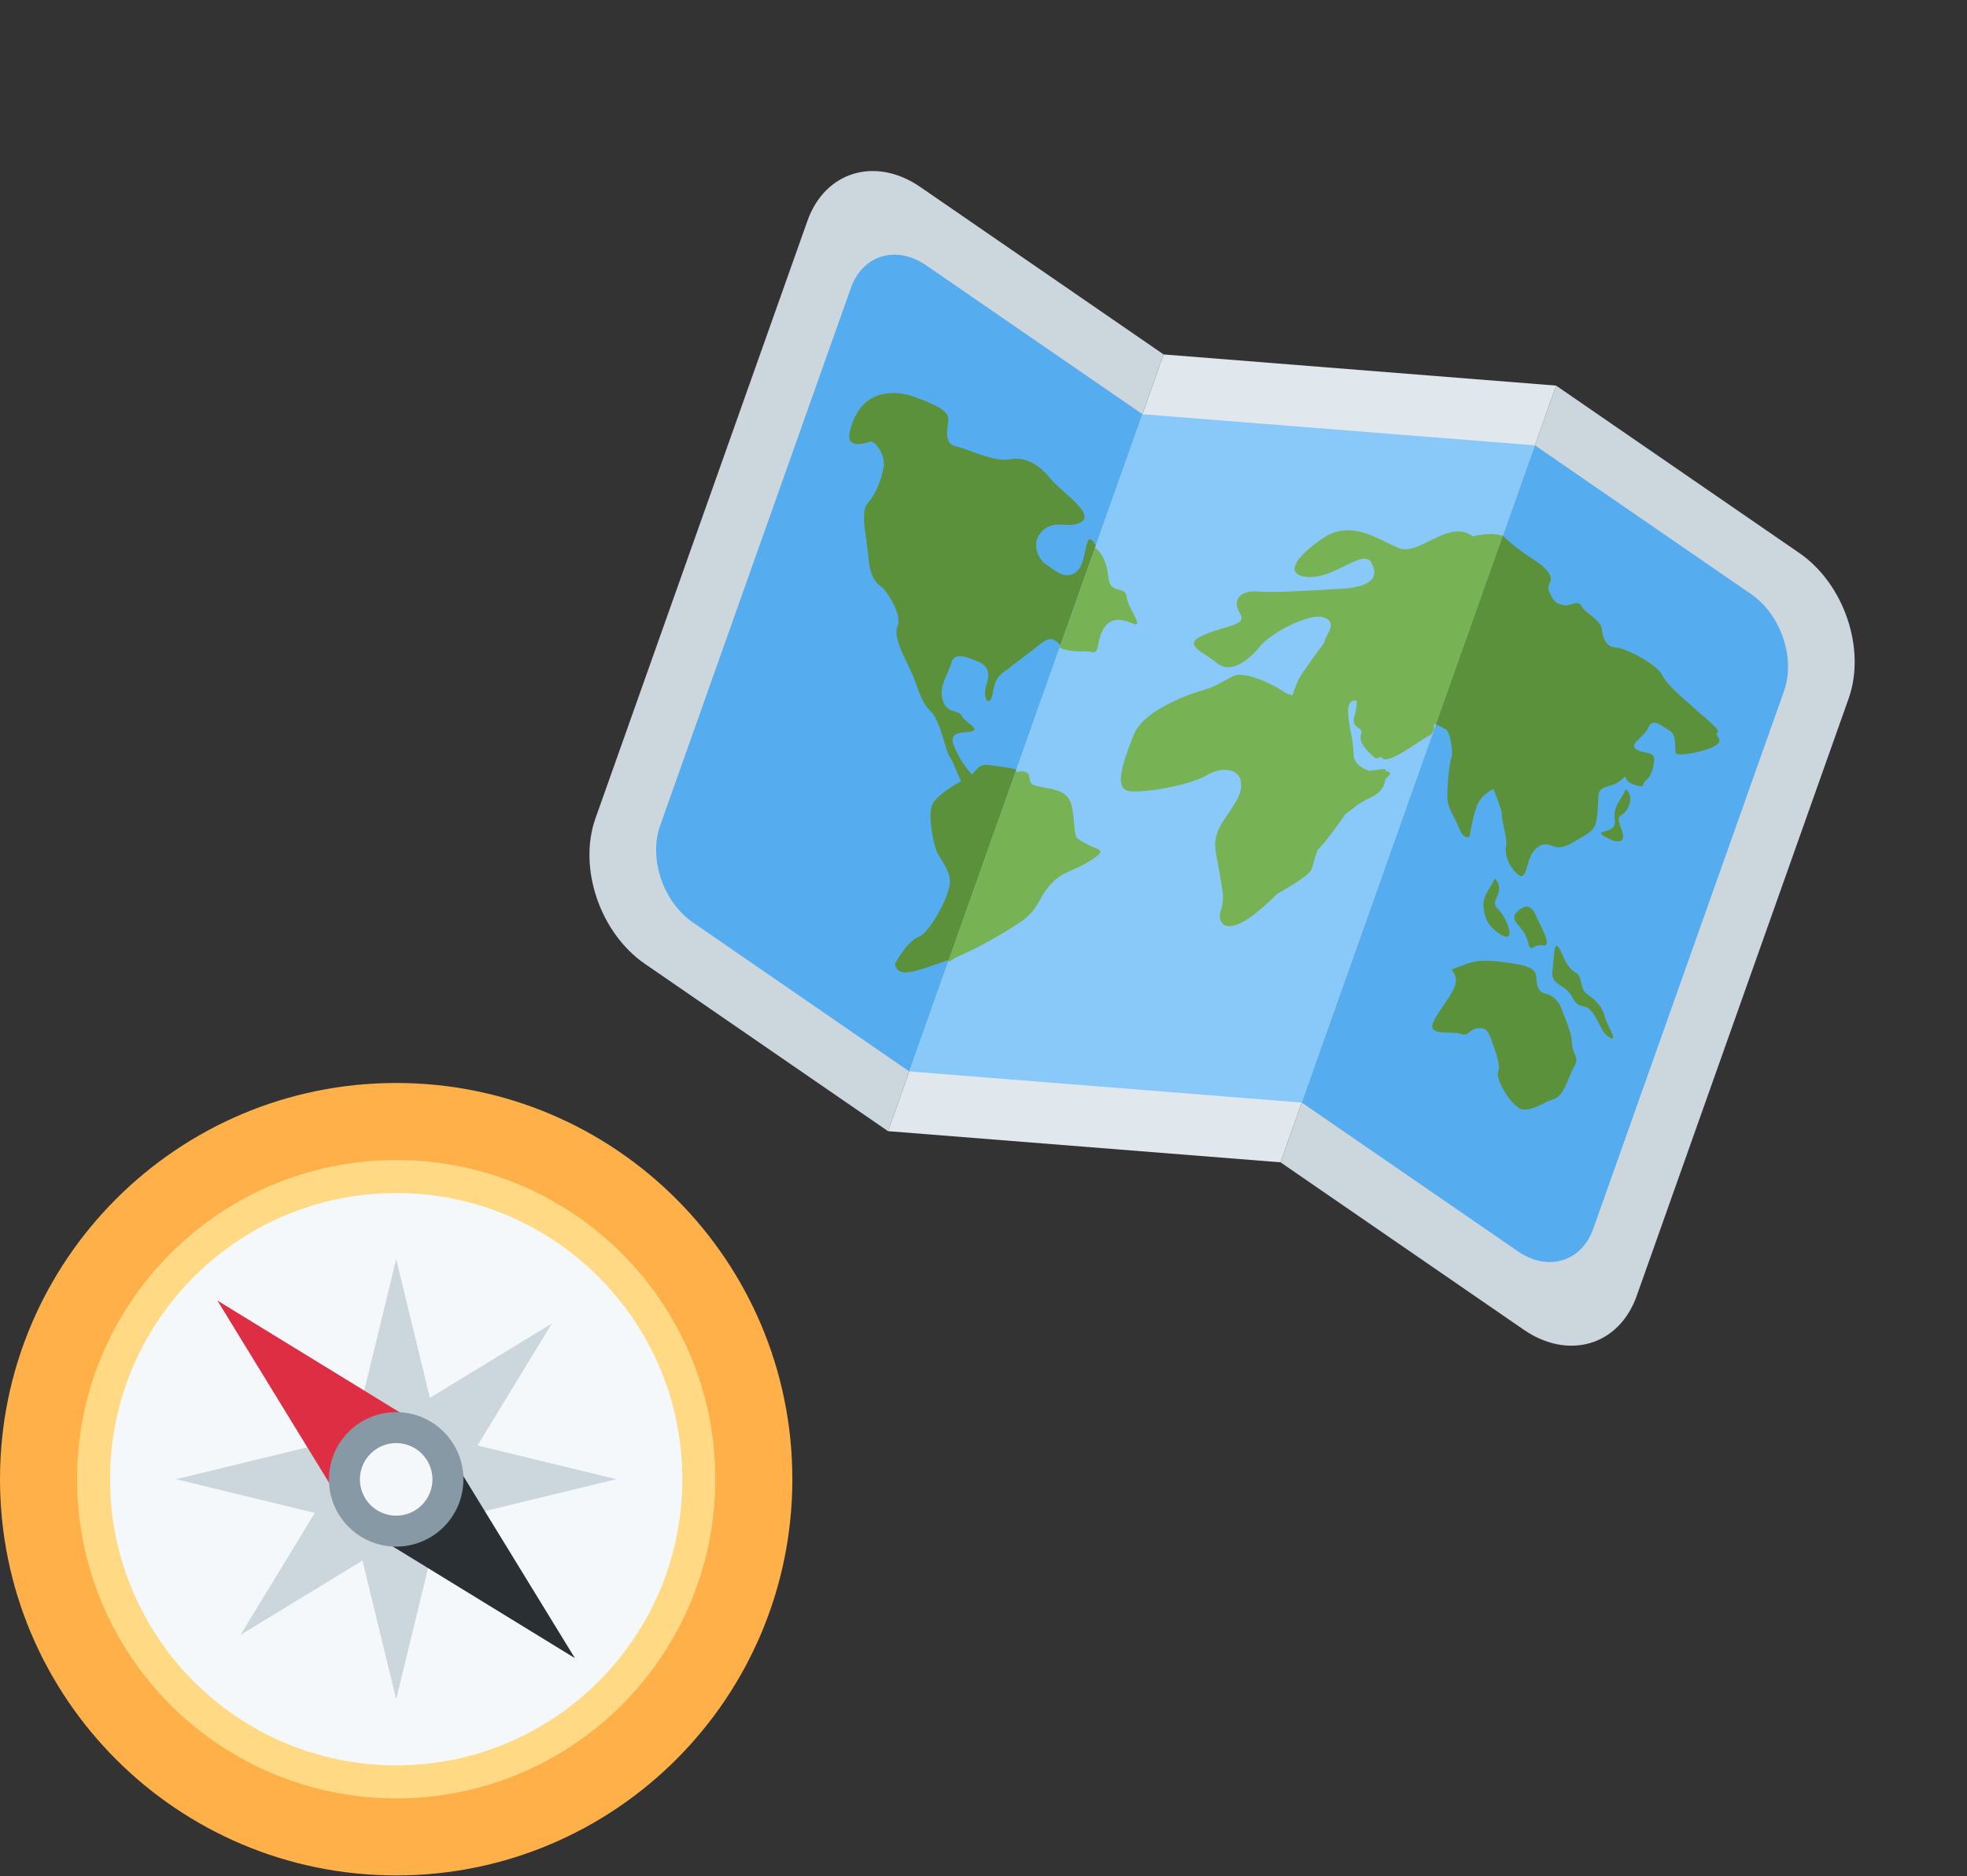 <svg width="302" height="288" viewBox="0 0 302 288" fill="none" xmlns="http://www.w3.org/2000/svg">
<rect x="0" y="0" width="302" height="288" fill="#333333" stroke="none"/>
<g clip-path="url(#clip0_1585_2612)">
<path d="M178.652 54.408L141.302 28.707C134.426 23.974 126.667 26.297 123.969 33.9L91.425 125.618C88.73 133.213 92.118 143.208 98.992 147.945L136.342 173.647L178.652 54.408ZM196.605 178.43L233.954 204.132C240.828 208.858 248.591 206.537 251.286 198.943L283.83 107.225C286.527 99.626 283.134 89.629 276.263 84.898L238.913 59.196L196.605 178.43Z" fill="#CCD6DD"/>
<path d="M196.606 178.428L136.343 173.644L178.652 54.411L238.914 59.194L196.606 178.428Z" fill="#E1E8ED"/>
<path d="M175.396 63.582L142.198 40.732C137.617 37.578 132.44 39.128 130.644 44.191L101.354 126.737C99.557 131.8 101.817 138.468 106.4 141.617L139.597 164.472L175.396 63.582ZM268.859 91.211L235.66 68.361L199.861 169.25L233.06 192.101C237.641 195.254 242.816 193.709 244.615 188.637L273.906 106.09C275.7 101.032 273.44 94.365 268.859 91.211Z" fill="#55ACEE"/>
<path d="M199.86 169.257L139.598 164.473L175.397 63.584L235.659 68.367L199.86 169.257Z" fill="#88C9F9"/>
<path d="M156.033 118.153C154.794 117.744 153.135 117.661 151.922 117.443C149.804 117.068 149.572 119.278 149.078 118.721C148.579 118.162 147.331 116.733 146.425 114.382C145.52 112.027 148.347 112.601 149.354 112.21C150.36 111.818 148.184 110.907 147.67 109.898C147.153 108.894 145.341 109.608 144.73 107.43C144.103 105.266 145.552 103.642 146.04 101.802C146.519 99.958 148.594 100.948 149.973 101.473C151.357 101.98 152.205 103.009 151.46 105.109C150.718 107.2 152.005 108.958 152.456 106.216C152.906 103.479 153.988 103.368 154.982 102.517C155.971 101.68 157.574 100.597 159.756 98.841C161.352 97.559 162.001 98.176 162.802 99.075L168.245 83.735C168.065 83.444 167.887 83.144 167.672 82.949C166.498 81.85 166.887 86.558 165.23 87.808C163.564 89.055 162.174 87.72 160.629 86.661C159.098 85.606 158.246 83.001 160.236 81.322C162.217 79.639 164.258 81.366 166.119 80.038C167.979 78.71 162.823 75.399 161.257 73.454C159.689 71.499 157.506 70.011 155.074 70.506C152.641 71.006 148.561 68.882 146.778 68.523C144.994 68.169 145.379 66.121 145.599 64.526C145.816 62.941 143.14 61.955 140.385 60.931C137.622 59.899 131.944 59.387 130.428 66.48C129.904 68.948 133.001 68.033 133.612 67.796C134.218 67.557 136.061 69.698 135.652 71.809C135.25 73.933 134.37 75.934 133.194 77.298C132.004 78.657 133.098 82.458 133.34 85.673C133.59 88.885 134.852 89.751 135.406 90.139C135.967 90.524 138.615 94.308 137.798 96.13C136.978 97.962 139.423 101.824 140.245 103.917C141.065 106.016 141.433 107.757 142.936 109.24C144.44 110.719 145.159 115.373 145.874 116.298C146.422 117.009 147.057 119.047 147.571 119.895C146.224 120.667 143.548 122.33 143.09 123.618C142.467 125.375 143.313 129.393 143.763 130.569C144.21 131.74 146.025 133.654 145.824 135.689C145.625 137.72 142.825 143.124 141.015 143.829C139.194 144.536 137.419 147.939 137.419 147.939C137.419 147.939 137.433 149.457 139.35 149.264C141.001 149.107 143.83 147.931 145.67 147.371L156.037 118.154L156.033 118.153Z" fill="#5C913B"/>
<path d="M163.923 99.818C163.439 99.728 163.046 99.569 162.676 99.432L168.119 84.092C169.178 84.804 169.952 86.379 170.164 88.618C170.409 91.333 172.826 89.904 172.944 91.536C173.058 93.166 175.724 96.436 174.053 95.76C172.376 95.088 170.642 94.591 169.457 96.474C168.261 98.362 168.936 100.388 167.642 100.105C166.35 99.817 165.714 100.154 163.923 99.818ZM166.756 129.521C164.877 128.472 165.148 128.831 164.851 125.752C164.561 122.67 164.084 121.643 161.168 121.058C158.252 120.472 158.273 120.733 157.989 119.088C157.867 118.384 157.017 118.32 155.907 118.51L145.541 147.722C146.14 147.345 146.664 147.031 147.021 146.868C150.114 145.503 153.259 143.784 156.423 141.706C159.589 139.622 159.302 137.956 161.286 135.784C163.277 133.609 164.771 133.835 167.479 132.07C170.198 130.298 168.637 130.581 166.756 129.521ZM220.462 111.195L230.736 82.24C230.546 82.193 230.405 82.184 230.208 82.13C229.231 81.84 227.777 81.964 226.114 82.329C226.012 82.267 225.93 82.181 225.828 82.119C222.003 79.859 217.85 85.51 214.602 84.084C211.345 82.655 207.366 79.74 203.072 82.647C198.783 85.55 197.019 88.399 200.966 88.581C204.913 88.763 209.301 84.181 210.534 86.353C211.767 88.525 210.691 90.131 205.838 90.392C200.983 90.657 195.712 91.018 193.031 90.805C190.349 90.591 189.158 92.188 190.354 94.099C191.555 96.012 188.583 95.903 184.906 97.433C181.233 98.953 184.743 100.018 186.768 101.733C188.792 103.448 191.411 101.713 193.407 99.277C195.391 96.841 201.192 94.186 203.027 94.718C204.862 95.251 204.504 96.26 203.506 97.996C203.331 98.301 203.343 98.47 203.332 98.647C201.674 100.847 200.234 102.866 199.533 104.042C199.194 104.619 198.82 105.602 198.441 106.727C198.04 106.605 197.567 106.526 197.302 106.328C195.503 105.024 191.084 102.986 189.431 103.757C187.776 104.538 186.725 105.389 184.916 105.888C183.106 106.377 175.573 108.893 174.064 112.798C172.551 116.696 170.861 121.11 173.377 121.44C175.894 121.77 182.742 120.498 185.273 119.011C187.802 117.518 190.346 118.116 190.535 120.073C190.714 122.041 189.699 123.127 187.781 126.087C185.845 129.055 186.719 130.682 187.14 133.439C187.572 136.194 188.13 137.792 187.457 139.69C186.786 141.58 188.064 143.639 192.105 140.705C193.407 139.773 194.774 138.523 196.121 137.188C198.759 135.703 201.145 134.205 201.38 133.396C201.764 132.081 201.99 131.371 202.286 130.495L203.061 129.634C204.12 128.497 205.38 126.605 206.6 124.926C206.649 124.892 206.688 124.87 206.731 124.849C208.366 123.689 208.154 123.531 210.621 122.326C212.271 121.517 212.619 120.391 212.706 119.565C213.472 118.933 213.776 118.499 212.937 118.433L212.857 118.426C212.848 118.422 212.803 118.505 212.807 118.48C212.944 117.759 211.857 118.159 210.268 118.344C208.953 117.918 207.78 117.12 207.804 115.569C207.838 113.537 206.664 110.022 207.047 108.402C207.128 108.219 207.196 108.057 207.295 107.85C207.418 107.708 207.554 107.601 207.755 107.559C207.965 107.52 208.147 107.543 208.325 107.58C208.333 108.156 208.215 108.982 207.965 109.848C207.308 112.078 209.452 111.388 208.961 112.773C208.468 114.163 210.591 115.892 211.101 116.362C211.244 116.495 211.576 116.391 211.989 116.171C212.113 116.272 212.211 116.42 212.356 116.492C213.644 117.11 218.185 113.48 219.372 112.972C219.994 112.702 220.287 111.907 220.165 111.219L220.462 111.195Z" fill="#77B255"/>
<path d="M229.821 137.698C228.862 139.63 230.338 138.92 231.453 141.918C232.566 144.936 230.335 143.555 229.613 142.897C228.895 142.229 228.13 141.694 227.801 139.579C227.461 137.439 228.932 136.392 229.472 134.869C229.472 134.869 230.785 135.769 229.821 137.698ZM232.947 134.156C234.461 135.55 234.254 132.131 235.435 130.696C236.619 129.278 237.483 129.523 238.571 129.934C239.65 130.328 240.817 129.745 241.868 129.096C242.912 128.439 244.661 127.743 244.996 126.421C245.331 125.099 245.304 124.041 245.396 122.21C245.5 120.388 247.444 121.037 248.855 119.766C250.257 118.493 248.855 119.766 250.798 120.415C252.747 121.065 251.984 120.536 252.602 119.929C253.228 119.33 253.744 118.646 253.956 116.899C254.173 115.153 252.422 115.838 251.218 115.013C250.018 114.19 252.396 113.237 253.092 111.651C253.791 110.061 255.182 111.54 256.327 112.153C257.47 112.76 257.108 114.929 257.286 115.576C257.476 116.222 261.985 115.359 263.411 114.44C264.826 113.522 263.031 112.802 263.704 112.463C264.371 112.126 261.354 109.889 260.225 108.807C259.116 107.727 256.108 105.451 255.237 103.686C254.372 101.918 249.528 99.461 248.044 99.394C246.57 99.315 246.094 97.963 245.926 96.546C245.752 95.131 243.263 94.067 242.815 93.031C242.368 91.994 241.16 93.099 240.129 92.904C239.109 92.722 238.734 92.631 237.929 91.044C237.133 89.46 238.899 89.472 237.618 87.727C236.378 86.058 234.186 85.57 230.738 82.234L220.464 111.19C221.161 111.509 221.822 111.858 222.05 112.016C222.594 112.39 223.172 115.373 222.829 116.34C222.486 117.308 222.206 120.395 222.219 122.294C222.224 124.186 223.322 125.298 224.034 127.162C224.737 129.022 225.618 128.431 225.618 128.431C225.618 128.431 226.021 125.765 226.706 123.835C227.396 121.89 229.296 121.134 229.296 121.134C229.296 121.134 230.681 124.507 230.603 125.135C230.514 125.764 231.466 128.828 231.237 129.883C230.999 130.929 231.435 132.772 232.947 134.156ZM245.906 128.076C246.62 128.742 250.104 130.449 248.99 127.446C247.874 124.437 248.991 125.902 249.948 123.975C250.907 122.044 249.59 121.143 249.59 121.143C249.05 122.665 247.584 123.725 247.921 125.848C248.249 127.978 245.183 127.407 245.906 128.076ZM246.356 155.968C246.109 154.76 245.052 153.517 243.722 152.653C242.401 151.792 243.173 149.98 241.81 149.223C240.451 148.456 239.949 146.554 239.498 145.758C238.5 144.031 238.671 146.544 238.36 148.964C238.052 151.374 240.257 150.907 241.392 153.065C242.531 155.225 243.186 153.785 244.413 155.32C245.638 156.844 245.745 158.477 247.159 159.279C248.572 160.085 246.613 157.18 246.356 155.968ZM234.525 144.376C235.073 146.646 235.185 144.832 236.863 145.123C238.532 145.41 236.441 142.077 235.861 140.642C235.28 139.207 234.424 138.578 233.007 139.882C231.394 141.37 233.983 142.108 234.525 144.376ZM241.349 160.113C241.289 158.347 240.133 156.001 239.734 154.842C239.319 153.698 238.375 152.749 237.354 152.557C236.331 152.354 235.931 151.577 235.887 150.172C235.834 148.78 234.936 148.632 234.225 148.323C233.524 148.012 230.404 147.581 228.526 147.488C226.655 147.408 225.654 147.77 224.215 148.318C221.942 149.164 223.264 148.523 223.525 150.262C223.778 151.994 220.933 154.847 220.037 156.992C219.137 159.135 223.087 158.234 224.28 158.699C225.471 159.183 225.44 158.135 226.607 157.903C227.783 157.675 228.417 157.879 228.982 159.634C229.554 161.412 230.451 163.31 230.008 164.557C229.569 165.795 232.292 170.257 233.9 170.337C235.509 170.402 236.861 169.282 238.561 168.712C240.261 168.154 240.755 165.236 241.672 163.786C242.603 162.34 241.4 161.861 241.349 160.113Z" fill="#5C913B"/>
</g>
<g clip-path="url(#clip1_1585_2612)">
<path d="M60.826 287.899C94.419 287.899 121.651 260.666 121.651 227.073C121.651 193.48 94.419 166.248 60.826 166.248C27.233 166.248 0 193.48 0 227.073C0 260.666 27.233 287.899 60.826 287.899Z" fill="#FFB049"/>
<path d="M60.826 276.072C87.887 276.072 109.824 254.135 109.824 227.074C109.824 200.013 87.887 178.075 60.826 178.075C33.765 178.075 11.828 200.013 11.828 227.074C11.828 254.135 33.765 276.072 60.826 276.072Z" fill="#FFD983"/>
<path d="M60.826 271.003C85.088 271.003 104.756 251.335 104.756 227.074C104.756 202.812 85.088 183.144 60.826 183.144C36.564 183.144 16.896 202.812 16.896 227.074C16.896 251.335 36.564 271.003 60.826 271.003Z" fill="#F5F8FA"/>
<path d="M60.826 193.281L65.999 214.584L84.72 203.179L73.315 221.9L94.618 227.073L73.315 232.247L84.72 250.968L65.999 239.563L60.826 260.865L55.652 239.563L36.931 250.968L48.336 232.247L27.034 227.073L48.336 221.9L36.931 203.179L55.652 214.584L60.826 193.281Z" fill="#CCD6DD"/>
<path d="M58.605 236.358L88.264 254.542L70.088 224.879L58.605 236.358Z" fill="#292F33"/>
<path d="M63.046 217.837L33.383 199.653L51.563 229.319L63.046 217.837Z" fill="#DD2E44"/>
<path d="M60.826 237.424C66.528 237.424 71.15 232.802 71.15 227.101C71.15 221.399 66.528 216.777 60.826 216.777C55.125 216.777 50.503 221.399 50.503 227.101C50.503 232.802 55.125 237.424 60.826 237.424Z" fill="#8899A6"/>
<path d="M60.826 232.671C63.901 232.671 66.395 230.177 66.395 227.102C66.395 224.026 63.901 221.533 60.826 221.533C57.75 221.533 55.257 224.026 55.257 227.102C55.257 230.177 57.75 232.671 60.826 232.671Z" fill="#F5F8FA"/>
</g>
<defs>
<clipPath id="clip0_1585_2612">
<rect width="175.178" height="175.178" fill="white" transform="translate(135.998 0) rotate(19.537)"/>
</clipPath>
<clipPath id="clip1_1585_2612">
<rect width="121.651" height="121.651" fill="white" transform="translate(0 166.248)"/>
</clipPath>
</defs>
</svg>
